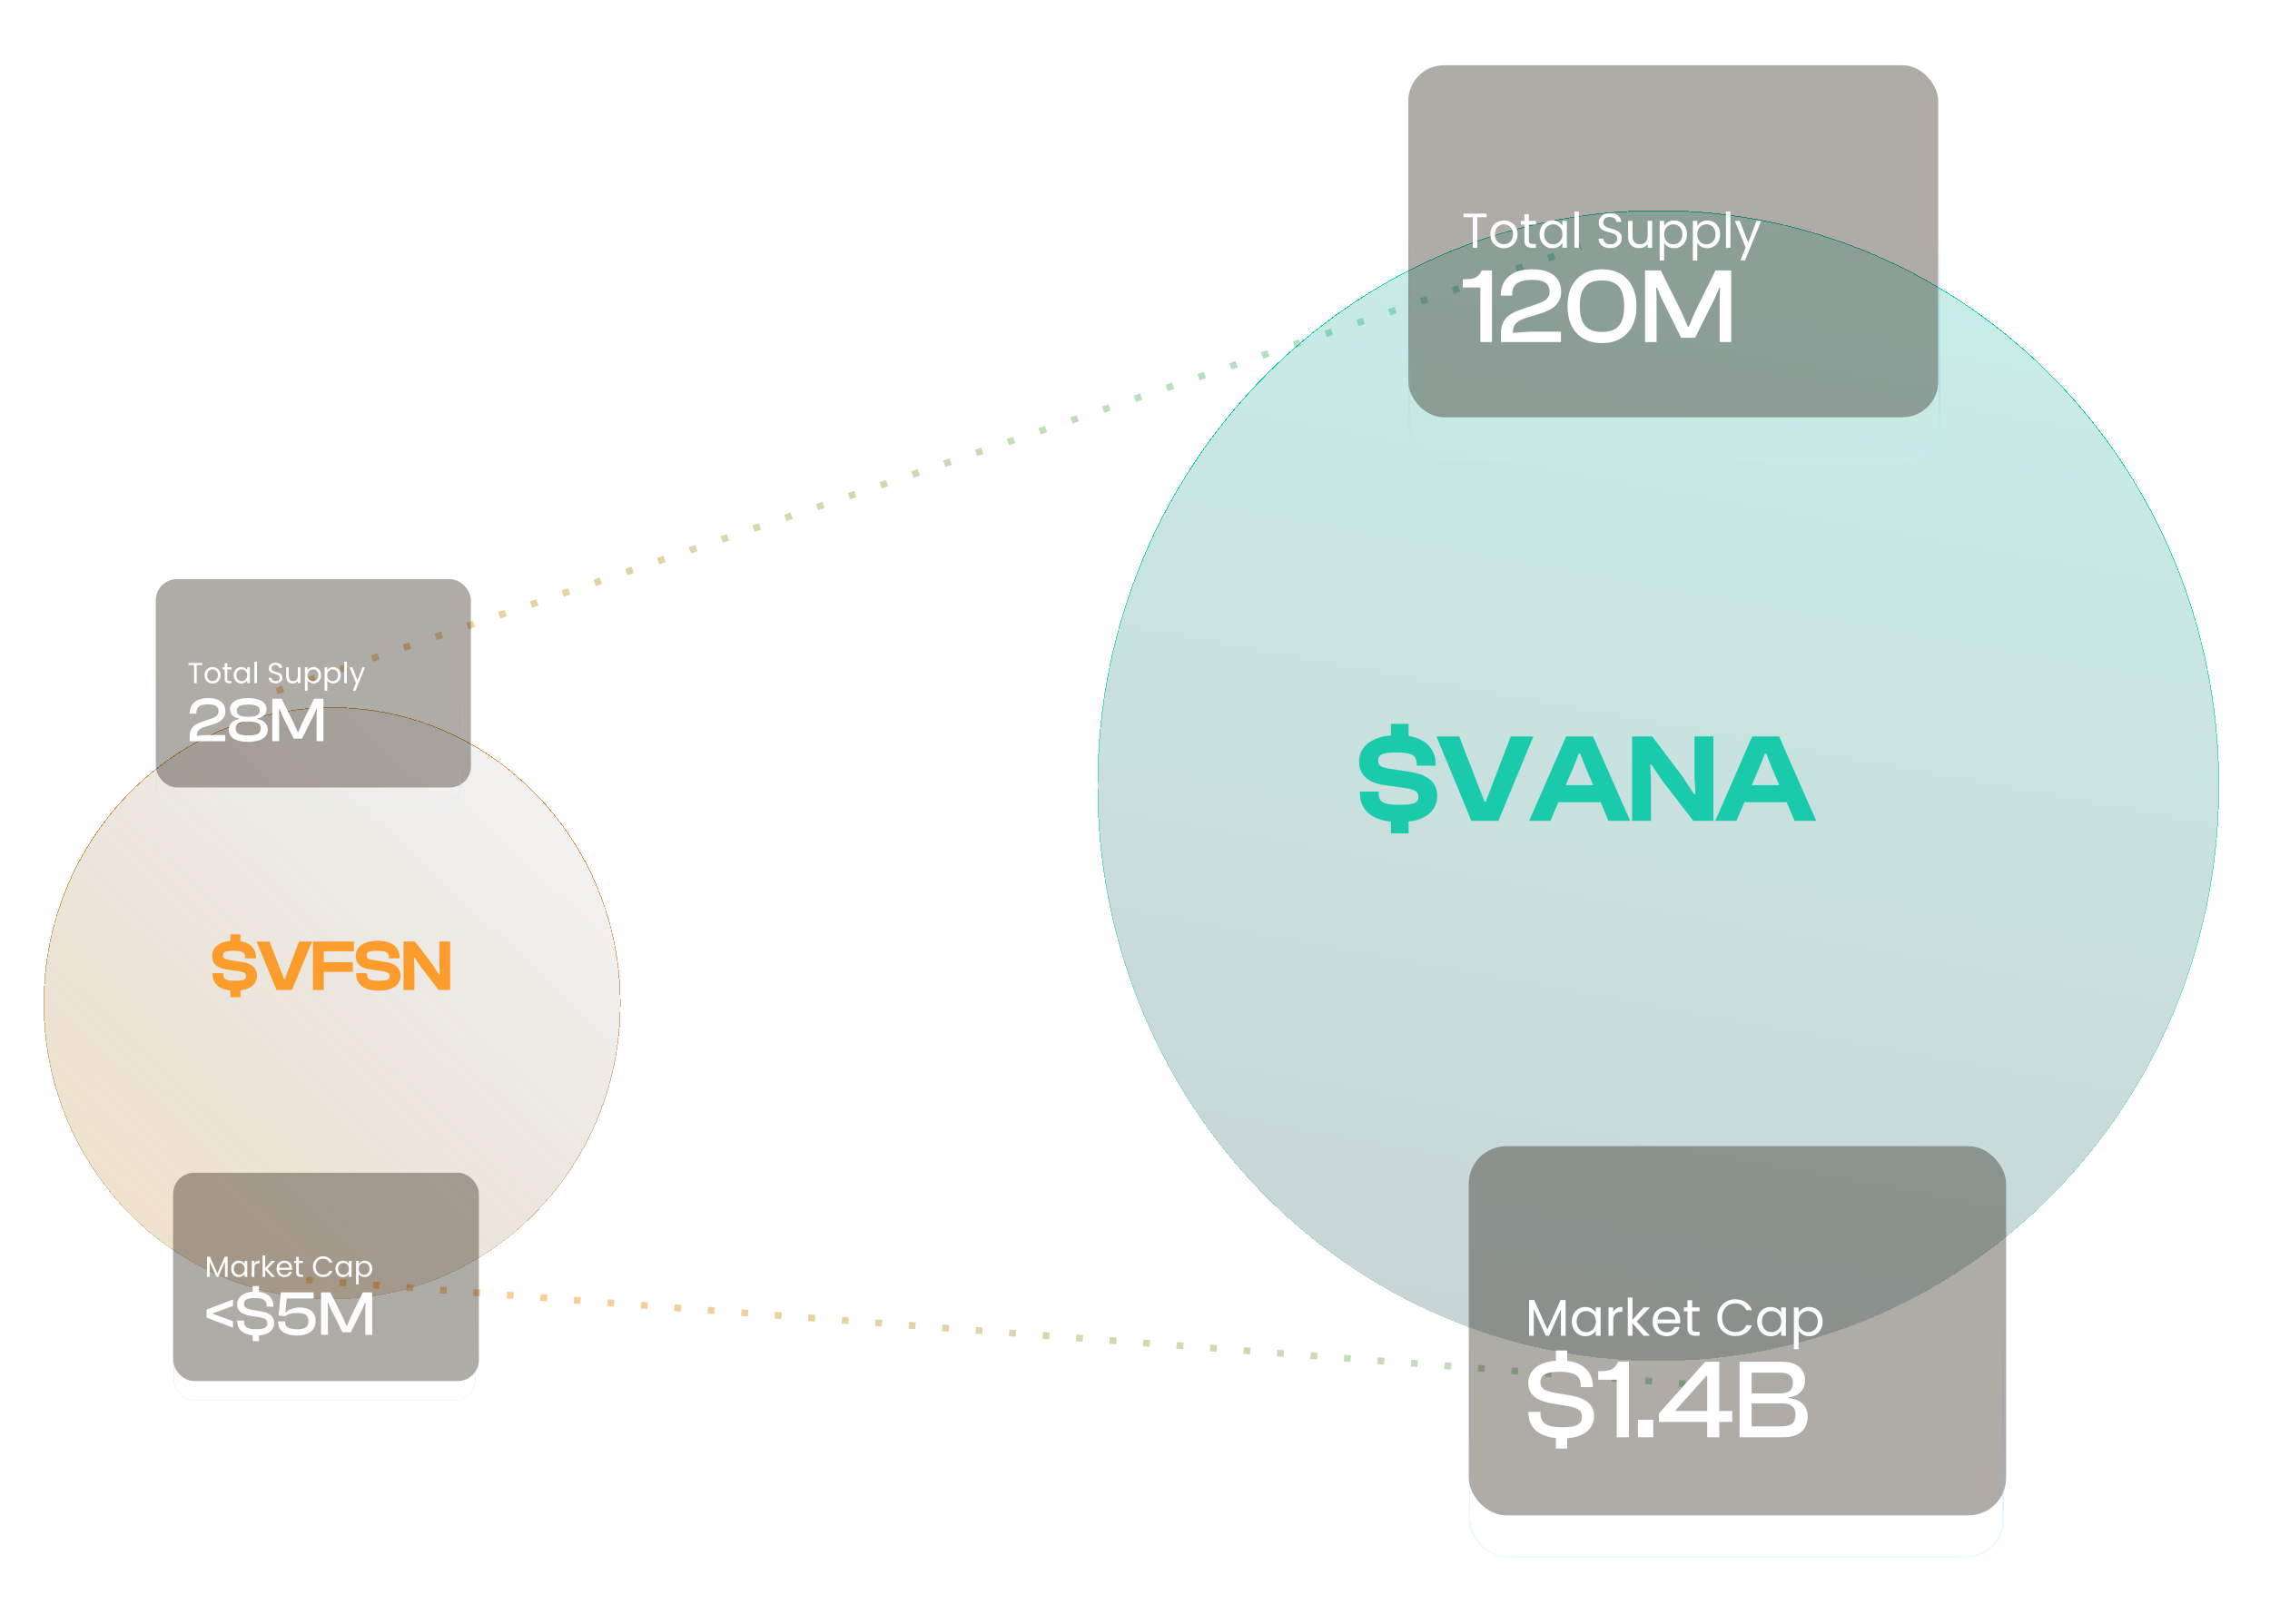 <svg width="313" height="224" viewBox="0 0 313 224" fill="none" xmlns="http://www.w3.org/2000/svg">
<path d="M38.157 95.311L218.002 34.05M42.2 176.523L235.272 191.074" stroke="url(#paint0_linear_112_45)" stroke-width="0.925" stroke-dasharray="0.93 3.7"/>
<g filter="url(#filter0_bdi_112_45)">
<ellipse cx="45.791" cy="135.363" rx="39.791" ry="40.825" fill="url(#paint1_linear_112_45)" fill-opacity="0.24" shape-rendering="crispEdges"/>
<path d="M85.525 135.363C85.525 157.88 67.734 176.132 45.791 176.132C23.847 176.132 6.056 157.88 6.056 135.363C6.056 112.846 23.847 94.595 45.791 94.595C67.734 94.595 85.525 112.846 85.525 135.363Z" stroke="url(#paint2_linear_112_45)" stroke-width="0.113" shape-rendering="crispEdges"/>
<path d="M85.525 135.363C85.525 157.88 67.734 176.132 45.791 176.132C23.847 176.132 6.056 157.88 6.056 135.363C6.056 112.846 23.847 94.595 45.791 94.595C67.734 94.595 85.525 112.846 85.525 135.363Z" stroke="white" stroke-opacity="0.2" stroke-width="0.113" shape-rendering="crispEdges"/>
<path d="M85.525 135.363C85.525 157.88 67.734 176.132 45.791 176.132C23.847 176.132 6.056 157.88 6.056 135.363C6.056 112.846 23.847 94.595 45.791 94.595C67.734 94.595 85.525 112.846 85.525 135.363Z" stroke="url(#paint3_linear_112_45)" stroke-opacity="0.3" stroke-width="0.113" shape-rendering="crispEdges"/>
</g>
<path d="M33.16 130.485H31.766V128.862H33.16V130.485ZM33.16 137.528H31.766V135.904H33.16V137.528ZM32.463 136.631C31.792 136.631 31.221 136.545 30.75 136.372C30.278 136.193 29.919 135.931 29.674 135.585C29.428 135.234 29.305 134.799 29.305 134.281V134.221H30.799V134.4C30.799 134.606 30.843 134.772 30.929 134.898C31.022 135.024 31.188 135.117 31.427 135.177C31.666 135.237 32.011 135.267 32.463 135.267C32.861 135.267 33.167 135.247 33.379 135.207C33.592 135.16 33.738 135.091 33.818 134.998C33.897 134.905 33.937 134.785 33.937 134.639C33.937 134.433 33.867 134.284 33.728 134.191C33.595 134.098 33.359 134.022 33.021 133.962L31.148 133.693C30.75 133.626 30.408 133.517 30.122 133.364C29.843 133.211 29.627 133.009 29.475 132.757C29.322 132.498 29.245 132.185 29.245 131.82C29.245 131.568 29.299 131.319 29.405 131.073C29.518 130.827 29.694 130.608 29.933 130.416C30.172 130.217 30.484 130.057 30.869 129.938C31.261 129.818 31.739 129.758 32.303 129.758C32.987 129.758 33.549 129.858 33.987 130.057C34.432 130.25 34.764 130.525 34.983 130.884C35.202 131.236 35.312 131.644 35.312 132.109V132.169H33.808V132.029C33.808 131.817 33.761 131.644 33.668 131.511C33.582 131.379 33.419 131.282 33.18 131.223C32.941 131.156 32.599 131.123 32.154 131.123C31.796 131.123 31.513 131.146 31.307 131.193C31.108 131.239 30.965 131.309 30.879 131.402C30.793 131.495 30.75 131.614 30.75 131.76C30.75 131.887 30.776 131.993 30.829 132.079C30.882 132.159 30.965 132.222 31.078 132.268C31.191 132.315 31.341 132.355 31.526 132.388L33.399 132.687C33.897 132.767 34.292 132.896 34.584 133.075C34.883 133.255 35.099 133.474 35.232 133.733C35.365 133.985 35.431 134.264 35.431 134.569C35.431 134.928 35.332 135.267 35.132 135.585C34.933 135.898 34.614 136.15 34.176 136.342C33.738 136.535 33.167 136.631 32.463 136.631ZM40.263 136.532H38.131L35.362 129.858H37.165L39.167 135.018H39.267L41.239 129.858H43.032L40.263 136.532ZM44.645 136.532H43.151V129.858H44.645V136.532ZM48.649 134.042H43.569V132.707H48.649V134.042ZM48.799 131.203H43.569V129.858H48.799V131.203ZM52.264 136.631C51.593 136.631 51.022 136.545 50.55 136.372C50.079 136.193 49.72 135.931 49.474 135.585C49.229 135.234 49.106 134.799 49.106 134.281V134.221H50.6V134.4C50.6 134.606 50.643 134.772 50.73 134.898C50.822 135.024 50.989 135.117 51.228 135.177C51.467 135.237 51.812 135.267 52.264 135.267C52.662 135.267 52.968 135.247 53.18 135.207C53.392 135.16 53.538 135.091 53.618 134.998C53.698 134.905 53.738 134.785 53.738 134.639C53.738 134.433 53.668 134.284 53.529 134.191C53.396 134.098 53.16 134.022 52.821 133.962L50.949 133.693C50.55 133.626 50.208 133.517 49.923 133.364C49.644 133.211 49.428 133.009 49.275 132.757C49.123 132.498 49.046 132.185 49.046 131.82C49.046 131.568 49.099 131.319 49.206 131.073C49.319 130.827 49.494 130.608 49.733 130.416C49.973 130.217 50.285 130.057 50.67 129.938C51.062 129.818 51.54 129.758 52.104 129.758C52.788 129.758 53.349 129.858 53.788 130.057C54.233 130.25 54.565 130.525 54.784 130.884C55.003 131.236 55.112 131.644 55.112 132.109V132.169H53.608V132.029C53.608 131.817 53.562 131.644 53.469 131.511C53.383 131.379 53.22 131.282 52.981 131.223C52.742 131.156 52.4 131.123 51.955 131.123C51.596 131.123 51.314 131.146 51.108 131.193C50.909 131.239 50.766 131.309 50.68 131.402C50.593 131.495 50.55 131.614 50.55 131.76C50.55 131.887 50.577 131.993 50.63 132.079C50.683 132.159 50.766 132.222 50.879 132.268C50.992 132.315 51.141 132.355 51.327 132.388L53.2 132.687C53.698 132.767 54.093 132.896 54.385 133.075C54.684 133.255 54.9 133.474 55.033 133.733C55.166 133.985 55.232 134.264 55.232 134.569C55.232 134.928 55.132 135.267 54.933 135.585C54.734 135.898 54.415 136.15 53.977 136.342C53.538 136.535 52.968 136.631 52.264 136.631ZM57.135 136.532H55.641V129.858H57.235L59.626 133.016L60.542 134.42H60.651L60.582 133.075V129.858H62.076V136.532H60.482L58.022 133.344L57.175 132.089H57.075L57.135 133.314V136.532Z" fill="#FB9C2D"/>
<g filter="url(#filter1_bd_112_45)">
<ellipse cx="228.653" cy="111.575" rx="77.347" ry="79.357" fill="url(#paint4_linear_112_45)" fill-opacity="0.24" shape-rendering="crispEdges"/>
<path d="M305.94 111.575C305.94 155.371 271.336 190.873 228.653 190.873C185.969 190.873 151.365 155.371 151.365 111.575C151.365 67.779 185.969 32.277 228.653 32.277C271.336 32.277 305.94 67.779 305.94 111.575Z" stroke="url(#paint5_linear_112_45)" stroke-width="0.119" shape-rendering="crispEdges"/>
</g>
<path d="M194.223 102.666H191.793V99.837H194.223V102.666ZM194.223 114.941H191.793V112.111H194.223V114.941ZM193.008 113.378C191.839 113.378 190.844 113.228 190.022 112.927C189.2 112.614 188.575 112.157 188.147 111.555C187.719 110.942 187.505 110.184 187.505 109.281V109.177H190.109V109.489C190.109 109.848 190.184 110.137 190.335 110.357C190.497 110.577 190.786 110.739 191.203 110.843C191.619 110.948 192.221 111 193.008 111C193.703 111 194.235 110.965 194.605 110.895C194.976 110.814 195.23 110.693 195.369 110.531C195.508 110.369 195.578 110.16 195.578 109.906C195.578 109.547 195.456 109.287 195.213 109.125C194.982 108.963 194.571 108.829 193.98 108.725L190.716 108.257C190.022 108.141 189.426 107.95 188.928 107.684C188.442 107.417 188.066 107.064 187.8 106.625C187.534 106.173 187.401 105.629 187.401 104.993C187.401 104.553 187.493 104.119 187.678 103.691C187.875 103.262 188.182 102.88 188.598 102.545C189.015 102.198 189.559 101.92 190.23 101.711C190.913 101.503 191.747 101.399 192.73 101.399C193.922 101.399 194.901 101.573 195.664 101.92C196.44 102.255 197.019 102.736 197.4 103.361C197.782 103.974 197.973 104.686 197.973 105.496V105.6H195.352V105.357C195.352 104.987 195.271 104.686 195.109 104.455C194.958 104.223 194.675 104.055 194.258 103.951C193.841 103.835 193.245 103.777 192.47 103.777C191.845 103.777 191.353 103.818 190.994 103.899C190.647 103.98 190.398 104.101 190.248 104.264C190.097 104.426 190.022 104.634 190.022 104.889C190.022 105.108 190.068 105.294 190.161 105.444C190.254 105.583 190.398 105.693 190.595 105.774C190.792 105.855 191.052 105.924 191.376 105.982L194.64 106.503C195.508 106.642 196.197 106.868 196.706 107.18C197.227 107.493 197.603 107.875 197.835 108.326C198.066 108.766 198.182 109.252 198.182 109.784C198.182 110.409 198.008 111 197.661 111.555C197.314 112.099 196.758 112.539 195.994 112.875C195.23 113.21 194.235 113.378 193.008 113.378ZM206.603 113.204H202.888L198.062 101.573H201.204L204.694 110.566H204.867L208.305 101.573H211.43L206.603 113.204ZM213.772 113.204H210.855L215.942 101.573H219.657L224.779 113.204H221.793L218.598 105.757L217.886 103.951H217.695L216.984 105.757L213.772 113.204ZM221.827 110.635H213.633V108.291H221.827V110.635ZM227.643 113.204H225.039V101.573H227.817L231.983 107.076L233.581 109.524H233.772L233.65 107.18V101.573H236.254V113.204H233.476L229.188 107.649L227.713 105.461H227.539L227.643 107.597V113.204ZM239.424 113.204H236.507L241.594 101.573H245.31L250.431 113.204H247.445L244.25 105.757L243.539 103.951H243.348L242.636 105.757L239.424 113.204ZM247.48 110.635H239.285V108.291H247.48V110.635Z" fill="#1ACBAB"/>
<g filter="url(#filter2_b_112_45)">
<rect x="202.519" y="158.081" width="74.093" height="50.919" rx="5.182" fill="#1A1104" fill-opacity="0.35"/>
<g filter="url(#filter3_bdi_112_45)">
<rect x="202.63" y="158.191" width="73.597" height="50.602" rx="5.071" stroke="url(#paint6_linear_112_45)" stroke-opacity="0.3" stroke-width="0.221" shape-rendering="crispEdges"/>
</g>
<path d="M215.878 179.297V184.227H215.23V180.551L213.591 184.227H213.135L211.489 180.544V184.227H210.841V179.297H211.539L213.363 183.372L215.187 179.297H215.878ZM216.735 182.261C216.735 181.862 216.816 181.513 216.978 181.213C217.139 180.909 217.36 180.674 217.64 180.508C217.925 180.342 218.241 180.259 218.588 180.259C218.93 180.259 219.227 180.332 219.478 180.48C219.73 180.627 219.918 180.812 220.041 181.035V180.323H220.697V184.227H220.041V183.501C219.913 183.729 219.721 183.919 219.464 184.071C219.212 184.218 218.918 184.291 218.581 184.291C218.234 184.291 217.92 184.206 217.64 184.035C217.36 183.864 217.139 183.624 216.978 183.315C216.816 183.007 216.735 182.655 216.735 182.261ZM220.041 182.268C220.041 181.973 219.982 181.717 219.863 181.498C219.744 181.28 219.583 181.114 219.379 181C219.179 180.881 218.958 180.822 218.716 180.822C218.474 180.822 218.253 180.879 218.053 180.993C217.854 181.107 217.695 181.273 217.576 181.491C217.457 181.71 217.398 181.966 217.398 182.261C217.398 182.56 217.457 182.821 217.576 183.045C217.695 183.263 217.854 183.432 218.053 183.55C218.253 183.664 218.474 183.721 218.716 183.721C218.958 183.721 219.179 183.664 219.379 183.55C219.583 183.432 219.744 183.263 219.863 183.045C219.982 182.821 220.041 182.562 220.041 182.268ZM222.441 180.957C222.555 180.734 222.716 180.56 222.925 180.437C223.139 180.313 223.398 180.252 223.702 180.252V180.921H223.531C222.804 180.921 222.441 181.316 222.441 182.104V184.227H221.792V180.323H222.441V180.957ZM226.631 184.227L225.099 182.503V184.227H224.45V178.955H225.099V182.054L226.602 180.323H227.507L225.669 182.268L227.514 184.227H226.631ZM231.68 182.125C231.68 182.249 231.673 182.38 231.658 182.517H228.538C228.561 182.902 228.692 183.204 228.93 183.422C229.172 183.636 229.464 183.743 229.806 183.743C230.086 183.743 230.319 183.679 230.504 183.55C230.694 183.417 230.827 183.242 230.903 183.023H231.601C231.497 183.398 231.288 183.705 230.974 183.942C230.661 184.175 230.271 184.291 229.806 184.291C229.435 184.291 229.103 184.208 228.808 184.042C228.519 183.876 228.291 183.641 228.124 183.337C227.958 183.028 227.875 182.672 227.875 182.268C227.875 181.864 227.956 181.51 228.117 181.206C228.279 180.902 228.504 180.67 228.794 180.508C229.089 180.342 229.426 180.259 229.806 180.259C230.176 180.259 230.504 180.339 230.789 180.501C231.074 180.662 231.293 180.886 231.445 181.171C231.601 181.451 231.68 181.769 231.68 182.125ZM231.01 181.99C231.01 181.743 230.955 181.532 230.846 181.356C230.737 181.175 230.587 181.04 230.397 180.95C230.212 180.855 230.005 180.807 229.777 180.807C229.45 180.807 229.169 180.912 228.937 181.121C228.709 181.33 228.578 181.62 228.545 181.99H231.01ZM233.326 180.857V183.159C233.326 183.349 233.367 183.484 233.448 183.565C233.528 183.641 233.668 183.679 233.868 183.679H234.345V184.227H233.761C233.4 184.227 233.129 184.144 232.949 183.978C232.768 183.812 232.678 183.539 232.678 183.159V180.857H232.172V180.323H232.678V179.34H233.326V180.323H234.345V180.857H233.326ZM236.788 181.741C236.788 181.256 236.897 180.822 237.116 180.437C237.334 180.047 237.631 179.743 238.007 179.525C238.387 179.306 238.807 179.197 239.268 179.197C239.809 179.197 240.282 179.328 240.686 179.589C241.089 179.85 241.384 180.221 241.569 180.7H240.792C240.655 180.401 240.455 180.171 240.194 180.009C239.937 179.848 239.629 179.767 239.268 179.767C238.921 179.767 238.61 179.848 238.334 180.009C238.059 180.171 237.843 180.401 237.686 180.7C237.529 180.995 237.451 181.342 237.451 181.741C237.451 182.135 237.529 182.482 237.686 182.781C237.843 183.075 238.059 183.303 238.334 183.465C238.61 183.626 238.921 183.707 239.268 183.707C239.629 183.707 239.937 183.629 240.194 183.472C240.455 183.311 240.655 183.08 240.792 182.781H241.569C241.384 183.256 241.089 183.624 240.686 183.885C240.282 184.142 239.809 184.27 239.268 184.27C238.807 184.27 238.387 184.163 238.007 183.949C237.631 183.731 237.334 183.429 237.116 183.045C236.897 182.66 236.788 182.225 236.788 181.741ZM242.292 182.261C242.292 181.862 242.373 181.513 242.534 181.213C242.696 180.909 242.917 180.674 243.197 180.508C243.482 180.342 243.798 180.259 244.144 180.259C244.486 180.259 244.783 180.332 245.035 180.48C245.287 180.627 245.474 180.812 245.598 181.035V180.323H246.253V184.227H245.598V183.501C245.47 183.729 245.277 183.919 245.021 184.071C244.769 184.218 244.475 184.291 244.137 184.291C243.791 184.291 243.477 184.206 243.197 184.035C242.917 183.864 242.696 183.624 242.534 183.315C242.373 183.007 242.292 182.655 242.292 182.261ZM245.598 182.268C245.598 181.973 245.539 181.717 245.42 181.498C245.301 181.28 245.14 181.114 244.935 181C244.736 180.881 244.515 180.822 244.273 180.822C244.03 180.822 243.81 180.879 243.61 180.993C243.411 181.107 243.251 181.273 243.133 181.491C243.014 181.71 242.955 181.966 242.955 182.261C242.955 182.56 243.014 182.821 243.133 183.045C243.251 183.263 243.411 183.432 243.61 183.55C243.81 183.664 244.03 183.721 244.273 183.721C244.515 183.721 244.736 183.664 244.935 183.55C245.14 183.432 245.301 183.263 245.42 183.045C245.539 182.821 245.598 182.562 245.598 182.268ZM247.998 181.042C248.126 180.819 248.316 180.634 248.568 180.487C248.824 180.335 249.121 180.259 249.458 180.259C249.805 180.259 250.118 180.342 250.399 180.508C250.684 180.674 250.907 180.909 251.068 181.213C251.23 181.513 251.311 181.862 251.311 182.261C251.311 182.655 251.23 183.007 251.068 183.315C250.907 183.624 250.684 183.864 250.399 184.035C250.118 184.206 249.805 184.291 249.458 184.291C249.126 184.291 248.831 184.218 248.575 184.071C248.323 183.919 248.131 183.731 247.998 183.508V186.08H247.349V180.323H247.998V181.042ZM250.648 182.261C250.648 181.966 250.589 181.71 250.47 181.491C250.351 181.273 250.19 181.107 249.985 180.993C249.786 180.879 249.565 180.822 249.323 180.822C249.085 180.822 248.864 180.881 248.66 181C248.461 181.114 248.299 181.282 248.176 181.506C248.057 181.724 247.998 181.978 247.998 182.268C247.998 182.562 248.057 182.821 248.176 183.045C248.299 183.263 248.461 183.432 248.66 183.55C248.864 183.664 249.085 183.721 249.323 183.721C249.565 183.721 249.786 183.664 249.985 183.55C250.19 183.432 250.351 183.263 250.47 183.045C250.589 182.821 250.648 182.56 250.648 182.261Z" fill="white"/>
<path d="M216.09 188.449H214.536V186.257H216.09V188.449ZM216.09 199.782H214.536V197.559H216.09V199.782ZM215.438 198.383C214.412 198.383 213.546 198.238 212.841 197.947C212.147 197.657 211.624 197.248 211.271 196.719C210.919 196.18 210.743 195.548 210.743 194.823V194.73H212.422V194.978C212.422 195.393 212.515 195.74 212.702 196.02C212.888 196.289 213.199 196.497 213.634 196.642C214.07 196.776 214.671 196.844 215.438 196.844C216.101 196.844 216.629 196.797 217.023 196.704C217.417 196.6 217.697 196.445 217.863 196.237C218.039 196.02 218.127 195.75 218.127 195.429C218.127 194.973 217.982 194.641 217.692 194.434C217.401 194.227 216.93 194.061 216.277 193.937L213.728 193.517C213.147 193.403 212.629 193.237 212.173 193.02C211.717 192.792 211.359 192.491 211.1 192.118C210.852 191.735 210.727 191.258 210.727 190.688C210.727 190.315 210.81 189.947 210.976 189.584C211.142 189.221 211.401 188.895 211.753 188.605C212.106 188.315 212.562 188.087 213.121 187.921C213.691 187.745 214.386 187.656 215.204 187.656C216.22 187.656 217.054 187.812 217.707 188.123C218.36 188.434 218.842 188.859 219.153 189.398C219.474 189.926 219.635 190.532 219.635 191.216V191.31H217.971V191.108C217.971 190.683 217.878 190.33 217.692 190.05C217.505 189.76 217.199 189.548 216.774 189.413C216.35 189.268 215.774 189.195 215.049 189.195C214.417 189.195 213.904 189.247 213.51 189.351C213.126 189.455 212.847 189.61 212.67 189.817C212.494 190.014 212.406 190.273 212.406 190.595C212.406 190.885 212.468 191.123 212.593 191.31C212.717 191.496 212.909 191.646 213.168 191.76C213.427 191.864 213.759 191.963 214.163 192.056L216.697 192.491C217.391 192.615 217.966 192.802 218.422 193.051C218.889 193.299 219.236 193.615 219.464 193.999C219.692 194.382 219.806 194.828 219.806 195.336C219.806 195.864 219.656 196.362 219.355 196.828C219.054 197.295 218.583 197.673 217.94 197.963C217.298 198.243 216.464 198.383 215.438 198.383ZM224.604 198.227H222.925V190.299H220.376V189.102H220.873C221.454 189.102 221.915 189.014 222.257 188.838C222.609 188.651 222.899 188.309 223.127 187.812H224.604V198.227ZM227.962 198.227H225.848V195.818H227.962V198.227ZM238.849 196.113H228.744V194.947L235.118 187.812H236.532L235.569 189.771H235.273L231.061 194.481V194.605H238.849V196.113ZM237.061 198.227H235.398V187.812H237.061V198.227ZM245.913 198.227H239.866V187.812H245.695C246.369 187.812 246.939 187.91 247.405 188.107C247.882 188.304 248.245 188.594 248.494 188.978C248.753 189.361 248.882 189.828 248.882 190.377C248.882 190.988 248.701 191.507 248.338 191.931C247.986 192.356 247.411 192.615 246.613 192.709V192.817C247.504 192.921 248.167 193.201 248.602 193.657C249.038 194.103 249.255 194.667 249.255 195.351C249.255 195.942 249.126 196.455 248.867 196.89C248.608 197.326 248.229 197.657 247.732 197.885C247.234 198.113 246.628 198.227 245.913 198.227ZM241.529 193.564V196.719H245.727C246.348 196.719 246.809 196.595 247.11 196.346C247.421 196.087 247.576 195.678 247.576 195.118C247.576 194.569 247.421 194.175 247.11 193.937C246.809 193.688 246.348 193.564 245.727 193.564H241.529ZM241.529 189.32V192.18H245.462C246.053 192.18 246.493 192.066 246.784 191.838C247.074 191.6 247.219 191.237 247.219 190.75C247.219 190.263 247.079 189.905 246.799 189.677C246.519 189.439 246.089 189.32 245.509 189.32H241.529Z" fill="white"/>
</g>
<g filter="url(#filter4_b_112_45)">
<rect x="194.182" y="9" width="73.069" height="48.547" rx="4.917" fill="#1A1104" fill-opacity="0.35"/>
<g filter="url(#filter5_bdi_112_45)">
<rect x="194.286" y="9.105" width="73.16" height="48.608" rx="4.812" stroke="url(#paint7_linear_112_45)" stroke-opacity="0.3" stroke-width="0.209" shape-rendering="crispEdges"/>
</g>
<path d="M204.977 29.46V29.96H203.693V34.172H203.078V29.96H201.786V29.46H204.977ZM207.35 34.233C207.003 34.233 206.688 34.154 206.404 33.996C206.125 33.839 205.904 33.616 205.741 33.327C205.584 33.034 205.505 32.696 205.505 32.313C205.505 31.934 205.586 31.601 205.748 31.313C205.915 31.02 206.14 30.797 206.424 30.643C206.708 30.485 207.026 30.407 207.377 30.407C207.729 30.407 208.047 30.485 208.331 30.643C208.615 30.797 208.838 31.017 209 31.306C209.167 31.594 209.25 31.93 209.25 32.313C209.25 32.696 209.164 33.034 208.993 33.327C208.826 33.616 208.599 33.839 208.31 33.996C208.022 34.154 207.702 34.233 207.35 34.233ZM207.35 33.692C207.571 33.692 207.779 33.64 207.972 33.537C208.166 33.433 208.322 33.278 208.439 33.07C208.561 32.863 208.621 32.611 208.621 32.313C208.621 32.016 208.563 31.763 208.446 31.556C208.328 31.349 208.175 31.195 207.986 31.096C207.797 30.993 207.592 30.941 207.371 30.941C207.145 30.941 206.938 30.993 206.749 31.096C206.564 31.195 206.415 31.349 206.303 31.556C206.19 31.763 206.134 32.016 206.134 32.313C206.134 32.615 206.188 32.87 206.296 33.077C206.408 33.284 206.557 33.44 206.742 33.544C206.927 33.643 207.13 33.692 207.35 33.692ZM210.809 30.975V33.158C210.809 33.339 210.848 33.467 210.924 33.544C211.001 33.616 211.134 33.652 211.323 33.652H211.776V34.172H211.222C210.879 34.172 210.622 34.093 210.451 33.936C210.28 33.778 210.194 33.519 210.194 33.158V30.975H209.714V30.468H210.194V29.535H210.809V30.468H211.776V30.975H210.809ZM212.292 32.306C212.292 31.928 212.368 31.596 212.522 31.313C212.675 31.024 212.884 30.801 213.15 30.643C213.421 30.485 213.72 30.407 214.049 30.407C214.374 30.407 214.656 30.477 214.894 30.616C215.133 30.756 215.311 30.932 215.429 31.144V30.468H216.05V34.172H215.429V33.483C215.307 33.699 215.124 33.879 214.881 34.023C214.642 34.163 214.363 34.233 214.043 34.233C213.714 34.233 213.416 34.152 213.15 33.99C212.884 33.828 212.675 33.6 212.522 33.307C212.368 33.014 212.292 32.68 212.292 32.306ZM215.429 32.313C215.429 32.034 215.372 31.79 215.26 31.583C215.147 31.376 214.994 31.218 214.8 31.11C214.611 30.997 214.401 30.941 214.171 30.941C213.941 30.941 213.732 30.995 213.542 31.103C213.353 31.211 213.202 31.369 213.089 31.576C212.977 31.784 212.92 32.027 212.92 32.306C212.92 32.59 212.977 32.838 213.089 33.05C213.202 33.257 213.353 33.417 213.542 33.53C213.732 33.638 213.941 33.692 214.171 33.692C214.401 33.692 214.611 33.638 214.8 33.53C214.994 33.417 215.147 33.257 215.26 33.05C215.372 32.838 215.429 32.593 215.429 32.313ZM217.705 29.169V34.172H217.09V29.169H217.705ZM222.05 34.22C221.739 34.22 221.46 34.166 221.212 34.057C220.969 33.945 220.777 33.791 220.637 33.598C220.498 33.399 220.425 33.172 220.421 32.915H221.077C221.099 33.136 221.189 33.323 221.347 33.476C221.509 33.625 221.744 33.699 222.05 33.699C222.343 33.699 222.573 33.627 222.74 33.483C222.911 33.334 222.997 33.145 222.997 32.915C222.997 32.734 222.947 32.588 222.848 32.475C222.749 32.363 222.625 32.277 222.476 32.218C222.327 32.16 222.127 32.097 221.874 32.029C221.563 31.948 221.313 31.867 221.124 31.786C220.939 31.705 220.779 31.578 220.644 31.407C220.513 31.232 220.448 30.997 220.448 30.704C220.448 30.447 220.513 30.22 220.644 30.021C220.775 29.823 220.957 29.67 221.192 29.562C221.431 29.453 221.703 29.399 222.01 29.399C222.451 29.399 222.812 29.51 223.091 29.731C223.375 29.951 223.535 30.244 223.571 30.61H222.895C222.873 30.429 222.778 30.271 222.611 30.136C222.445 29.997 222.224 29.927 221.949 29.927C221.692 29.927 221.482 29.994 221.32 30.13C221.158 30.26 221.077 30.445 221.077 30.684C221.077 30.855 221.124 30.995 221.219 31.103C221.318 31.211 221.437 31.294 221.577 31.353C221.721 31.407 221.922 31.47 222.179 31.542C222.49 31.628 222.74 31.714 222.929 31.799C223.118 31.881 223.281 32.009 223.416 32.185C223.551 32.356 223.619 32.59 223.619 32.888C223.619 33.118 223.558 33.334 223.436 33.537C223.314 33.74 223.134 33.904 222.895 34.03C222.656 34.157 222.375 34.22 222.05 34.22ZM227.81 30.468V34.172H227.194V33.625C227.077 33.814 226.913 33.963 226.701 34.071C226.494 34.175 226.264 34.226 226.011 34.226C225.723 34.226 225.464 34.168 225.234 34.051C225.004 33.929 224.821 33.749 224.686 33.51C224.556 33.271 224.49 32.98 224.49 32.638V30.468H225.099V32.556C225.099 32.922 225.191 33.203 225.376 33.402C225.561 33.595 225.813 33.692 226.133 33.692C226.462 33.692 226.721 33.591 226.91 33.388C227.1 33.185 227.194 32.89 227.194 32.502V30.468H227.81ZM229.463 31.15C229.585 30.939 229.765 30.763 230.004 30.623C230.248 30.479 230.529 30.407 230.849 30.407C231.178 30.407 231.476 30.485 231.742 30.643C232.012 30.801 232.224 31.024 232.377 31.313C232.53 31.596 232.607 31.928 232.607 32.306C232.607 32.68 232.53 33.014 232.377 33.307C232.224 33.6 232.012 33.828 231.742 33.99C231.476 34.152 231.178 34.233 230.849 34.233C230.534 34.233 230.254 34.163 230.011 34.023C229.772 33.879 229.59 33.701 229.463 33.489V35.93H228.848V30.468H229.463V31.15ZM231.978 32.306C231.978 32.027 231.922 31.784 231.809 31.576C231.697 31.369 231.543 31.211 231.35 31.103C231.16 30.995 230.951 30.941 230.721 30.941C230.496 30.941 230.286 30.997 230.092 31.11C229.903 31.218 229.75 31.378 229.632 31.59C229.52 31.797 229.463 32.038 229.463 32.313C229.463 32.593 229.52 32.838 229.632 33.05C229.75 33.257 229.903 33.417 230.092 33.53C230.286 33.638 230.496 33.692 230.721 33.692C230.951 33.692 231.16 33.638 231.35 33.53C231.543 33.417 231.697 33.257 231.809 33.05C231.922 32.838 231.978 32.59 231.978 32.306ZM234.032 31.15C234.154 30.939 234.334 30.763 234.573 30.623C234.816 30.479 235.098 30.407 235.418 30.407C235.747 30.407 236.044 30.485 236.31 30.643C236.581 30.801 236.793 31.024 236.946 31.313C237.099 31.596 237.176 31.928 237.176 32.306C237.176 32.68 237.099 33.014 236.946 33.307C236.793 33.6 236.581 33.828 236.31 33.99C236.044 34.152 235.747 34.233 235.418 34.233C235.102 34.233 234.823 34.163 234.58 34.023C234.341 33.879 234.158 33.701 234.032 33.489V35.93H233.417V30.468H234.032V31.15ZM236.547 32.306C236.547 32.027 236.491 31.784 236.378 31.576C236.265 31.369 236.112 31.211 235.918 31.103C235.729 30.995 235.519 30.941 235.289 30.941C235.064 30.941 234.855 30.997 234.661 31.11C234.471 31.218 234.318 31.378 234.201 31.59C234.088 31.797 234.032 32.038 234.032 32.313C234.032 32.593 234.088 32.838 234.201 33.05C234.318 33.257 234.471 33.417 234.661 33.53C234.855 33.638 235.064 33.692 235.289 33.692C235.519 33.692 235.729 33.638 235.918 33.53C236.112 33.417 236.265 33.257 236.378 33.05C236.491 32.838 236.547 32.59 236.547 32.306ZM238.601 29.169V34.172H237.985V29.169H238.601ZM242.84 30.468L240.609 35.916H239.974L240.704 34.132L239.21 30.468H239.892L241.055 33.469L242.205 30.468H242.84Z" fill="white"/>
<path d="M205.716 47.172H204.123V39.65H201.704V38.514H202.176C202.727 38.514 203.164 38.43 203.489 38.263C203.823 38.086 204.099 37.762 204.315 37.29H205.716V47.172ZM215.23 47.172H206.956V46.125C206.956 45.515 207.044 44.999 207.221 44.576C207.398 44.153 207.688 43.79 208.091 43.485C208.495 43.18 209.035 42.914 209.714 42.688L212.074 41.877C212.477 41.73 212.792 41.582 213.018 41.434C213.244 41.287 213.406 41.115 213.505 40.918C213.613 40.712 213.667 40.466 213.667 40.181C213.667 39.837 213.583 39.547 213.416 39.31C213.259 39.075 212.998 38.898 212.634 38.779C212.28 38.661 211.808 38.602 211.218 38.602C210.56 38.602 210.033 38.681 209.64 38.839C209.247 38.986 208.957 39.207 208.77 39.502C208.593 39.797 208.504 40.166 208.504 40.608V40.771H206.941V40.623C206.941 40.014 207.088 39.443 207.383 38.912C207.678 38.381 208.141 37.953 208.77 37.629C209.409 37.304 210.245 37.142 211.277 37.142C212.212 37.142 212.969 37.28 213.549 37.555C214.139 37.821 214.572 38.184 214.847 38.647C215.122 39.099 215.26 39.62 215.26 40.21C215.26 40.741 215.147 41.199 214.921 41.582C214.704 41.965 214.385 42.29 213.962 42.556C213.549 42.821 213.052 43.042 212.472 43.219L210.392 43.853C209.95 44.001 209.596 44.163 209.33 44.34C209.075 44.517 208.888 44.729 208.77 44.974C208.662 45.22 208.608 45.53 208.608 45.904L210.997 45.742H215.23V47.172ZM220.894 47.32C219.901 47.32 219.05 47.113 218.342 46.7C217.634 46.287 217.088 45.702 216.705 44.945C216.331 44.178 216.144 43.273 216.144 42.231C216.144 41.179 216.331 40.274 216.705 39.517C217.088 38.76 217.634 38.175 218.342 37.762C219.05 37.349 219.901 37.142 220.894 37.142C221.887 37.142 222.737 37.349 223.445 37.762C224.153 38.175 224.694 38.76 225.068 39.517C225.451 40.274 225.643 41.179 225.643 42.231C225.643 43.273 225.451 44.178 225.068 44.945C224.694 45.702 224.153 46.287 223.445 46.7C222.737 47.113 221.887 47.32 220.894 47.32ZM220.894 45.786C221.592 45.786 222.167 45.663 222.619 45.417C223.082 45.171 223.416 44.788 223.622 44.267C223.839 43.736 223.947 43.057 223.947 42.231C223.947 41.405 223.839 40.731 223.622 40.21C223.416 39.679 223.082 39.291 222.619 39.045C222.167 38.799 221.592 38.676 220.894 38.676C220.196 38.676 219.62 38.799 219.168 39.045C218.716 39.291 218.376 39.679 218.15 40.21C217.934 40.731 217.826 41.405 217.826 42.231C217.826 43.057 217.934 43.736 218.15 44.267C218.376 44.788 218.716 45.171 219.168 45.417C219.62 45.663 220.196 45.786 220.894 45.786ZM228.418 47.172H226.825V37.29H228.993L231.84 43.013L232.74 45.063H232.858L233.728 43.013L236.545 37.29H238.713V47.172H237.12V41.11L237.179 39.679H237.061L236.457 41.11L233.728 46.582H231.81L229.081 41.11L228.477 39.679H228.359L228.418 41.11V47.172Z" fill="white"/>
</g>
<g filter="url(#filter6_b_112_45)">
<rect x="23.865" y="161.747" width="42.166" height="28.73" rx="2.916" fill="#1A1104" fill-opacity="0.35"/>
<g filter="url(#filter7_bdi_112_45)">
<rect x="23.927" y="161.809" width="41.643" height="28.005" rx="2.854" stroke="url(#paint8_linear_112_45)" stroke-opacity="0.3" stroke-width="0.124" shape-rendering="crispEdges"/>
</g>
<path d="M31.383 173.328V176.103H31.018V174.034L30.096 176.103H29.839L28.913 174.03V176.103H28.548V173.328H28.941L29.967 175.622L30.994 173.328H31.383ZM31.865 174.996C31.865 174.772 31.911 174.575 32.002 174.407C32.093 174.236 32.217 174.103 32.375 174.01C32.535 173.916 32.713 173.87 32.908 173.87C33.1 173.87 33.268 173.911 33.409 173.994C33.551 174.077 33.657 174.181 33.726 174.307V173.906H34.095V176.103H33.726V175.694C33.654 175.822 33.546 175.929 33.401 176.015C33.26 176.098 33.094 176.139 32.904 176.139C32.709 176.139 32.532 176.091 32.375 175.995C32.217 175.899 32.093 175.764 32.002 175.59C31.911 175.416 31.865 175.218 31.865 174.996ZM33.726 175C33.726 174.835 33.693 174.69 33.626 174.567C33.559 174.444 33.468 174.351 33.353 174.287C33.241 174.22 33.117 174.186 32.98 174.186C32.844 174.186 32.719 174.218 32.607 174.283C32.495 174.347 32.405 174.44 32.339 174.563C32.272 174.686 32.238 174.831 32.238 174.996C32.238 175.165 32.272 175.312 32.339 175.437C32.405 175.56 32.495 175.655 32.607 175.722C32.719 175.786 32.844 175.818 32.98 175.818C33.117 175.818 33.241 175.786 33.353 175.722C33.468 175.655 33.559 175.56 33.626 175.437C33.693 175.312 33.726 175.166 33.726 175ZM35.077 174.262C35.141 174.137 35.231 174.039 35.349 173.97C35.469 173.9 35.615 173.866 35.786 173.866V174.242H35.69C35.281 174.242 35.077 174.464 35.077 174.908V176.103H34.712V173.906H35.077V174.262ZM37.434 176.103L36.572 175.133V176.103H36.207V173.136H36.572V174.88L37.418 173.906H37.928L36.893 175L37.932 176.103H37.434ZM40.276 174.92C40.276 174.99 40.272 175.063 40.264 175.141H38.508C38.521 175.357 38.595 175.527 38.728 175.65C38.865 175.77 39.029 175.83 39.221 175.83C39.379 175.83 39.51 175.794 39.614 175.722C39.721 175.647 39.796 175.548 39.839 175.425H40.232C40.173 175.637 40.056 175.809 39.879 175.943C39.703 176.074 39.483 176.139 39.221 176.139C39.013 176.139 38.826 176.092 38.66 175.999C38.497 175.905 38.369 175.773 38.275 175.602C38.181 175.428 38.135 175.228 38.135 175C38.135 174.773 38.18 174.574 38.271 174.403C38.362 174.232 38.489 174.101 38.652 174.01C38.818 173.916 39.008 173.87 39.221 173.87C39.43 173.87 39.614 173.915 39.775 174.006C39.935 174.097 40.058 174.222 40.144 174.383C40.232 174.541 40.276 174.72 40.276 174.92ZM39.899 174.844C39.899 174.705 39.868 174.586 39.807 174.487C39.745 174.385 39.661 174.309 39.554 174.258C39.45 174.205 39.334 174.178 39.205 174.178C39.021 174.178 38.863 174.237 38.732 174.355C38.604 174.472 38.53 174.635 38.512 174.844H39.899ZM41.203 174.206V175.502C41.203 175.608 41.225 175.685 41.271 175.73C41.316 175.773 41.395 175.794 41.508 175.794H41.776V176.103H41.447C41.244 176.103 41.092 176.056 40.99 175.963C40.889 175.869 40.838 175.715 40.838 175.502V174.206H40.553V173.906H40.838V173.352H41.203V173.906H41.776V174.206H41.203ZM43.151 174.704C43.151 174.431 43.212 174.186 43.336 173.97C43.458 173.751 43.626 173.579 43.837 173.457C44.051 173.334 44.287 173.272 44.547 173.272C44.851 173.272 45.117 173.346 45.344 173.493C45.572 173.64 45.737 173.848 45.842 174.118H45.405C45.327 173.95 45.215 173.82 45.068 173.729C44.923 173.638 44.75 173.593 44.547 173.593C44.351 173.593 44.176 173.638 44.021 173.729C43.866 173.82 43.745 173.95 43.656 174.118C43.568 174.284 43.524 174.479 43.524 174.704C43.524 174.925 43.568 175.121 43.656 175.289C43.745 175.455 43.866 175.583 44.021 175.674C44.176 175.765 44.351 175.81 44.547 175.81C44.75 175.81 44.923 175.766 45.068 175.678C45.215 175.587 45.327 175.457 45.405 175.289H45.842C45.737 175.556 45.572 175.764 45.344 175.911C45.117 176.055 44.851 176.127 44.547 176.127C44.287 176.127 44.051 176.067 43.837 175.947C43.626 175.824 43.458 175.654 43.336 175.437C43.212 175.221 43.151 174.976 43.151 174.704ZM46.248 174.996C46.248 174.772 46.294 174.575 46.385 174.407C46.476 174.236 46.6 174.103 46.758 174.01C46.918 173.916 47.096 173.87 47.291 173.87C47.483 173.87 47.651 173.911 47.792 173.994C47.934 174.077 48.04 174.181 48.109 174.307V173.906H48.478V176.103H48.109V175.694C48.037 175.822 47.929 175.929 47.784 176.015C47.643 176.098 47.477 176.139 47.287 176.139C47.092 176.139 46.916 176.091 46.758 175.995C46.6 175.899 46.476 175.764 46.385 175.59C46.294 175.416 46.248 175.218 46.248 174.996ZM48.109 175C48.109 174.835 48.076 174.69 48.009 174.567C47.942 174.444 47.851 174.351 47.736 174.287C47.624 174.22 47.5 174.186 47.363 174.186C47.227 174.186 47.103 174.218 46.99 174.283C46.878 174.347 46.788 174.44 46.722 174.563C46.655 174.686 46.621 174.831 46.621 174.996C46.621 175.165 46.655 175.312 46.722 175.437C46.788 175.56 46.878 175.655 46.99 175.722C47.103 175.786 47.227 175.818 47.363 175.818C47.5 175.818 47.624 175.786 47.736 175.722C47.851 175.655 47.942 175.56 48.009 175.437C48.076 175.312 48.109 175.166 48.109 175ZM49.459 174.311C49.532 174.185 49.639 174.081 49.78 173.998C49.925 173.912 50.092 173.87 50.282 173.87C50.477 173.87 50.653 173.916 50.811 174.01C50.971 174.103 51.097 174.236 51.188 174.407C51.279 174.575 51.324 174.772 51.324 174.996C51.324 175.218 51.279 175.416 51.188 175.59C51.097 175.764 50.971 175.899 50.811 175.995C50.653 176.091 50.477 176.139 50.282 176.139C50.094 176.139 49.929 176.098 49.784 176.015C49.643 175.929 49.534 175.824 49.459 175.698V177.146H49.095V173.906H49.459V174.311ZM50.951 174.996C50.951 174.831 50.918 174.686 50.851 174.563C50.784 174.44 50.693 174.347 50.578 174.283C50.466 174.218 50.342 174.186 50.205 174.186C50.072 174.186 49.947 174.22 49.832 174.287C49.72 174.351 49.629 174.446 49.56 174.571C49.493 174.694 49.459 174.837 49.459 175C49.459 175.166 49.493 175.312 49.56 175.437C49.629 175.56 49.72 175.655 49.832 175.722C49.947 175.786 50.072 175.818 50.205 175.818C50.342 175.818 50.466 175.786 50.578 175.722C50.693 175.655 50.784 175.56 50.851 175.437C50.918 175.312 50.951 175.165 50.951 174.996Z" fill="white"/>
<path d="M28.484 180.621L32.124 179.23V180.122L29.341 181.137V181.207L32.124 182.222V183.114L28.484 181.723V180.621ZM35.715 178.6H34.84V177.366H35.715V178.6ZM35.715 184.978H34.84V183.727H35.715V184.978ZM35.347 184.191C34.77 184.191 34.283 184.109 33.886 183.946C33.495 183.782 33.201 183.552 33.002 183.254C32.804 182.951 32.705 182.595 32.705 182.187V182.135H33.65V182.275C33.65 182.508 33.702 182.703 33.807 182.861C33.912 183.012 34.087 183.129 34.332 183.211C34.577 183.286 34.916 183.324 35.347 183.324C35.72 183.324 36.018 183.298 36.239 183.246C36.461 183.187 36.619 183.1 36.712 182.983C36.811 182.861 36.861 182.709 36.861 182.528C36.861 182.272 36.779 182.085 36.616 181.968C36.452 181.852 36.187 181.758 35.82 181.688L34.385 181.452C34.058 181.388 33.767 181.295 33.51 181.172C33.253 181.044 33.052 180.875 32.906 180.665C32.766 180.449 32.696 180.181 32.696 179.86C32.696 179.65 32.743 179.443 32.836 179.239C32.929 179.035 33.075 178.851 33.274 178.688C33.472 178.524 33.729 178.396 34.044 178.303C34.364 178.203 34.755 178.154 35.216 178.154C35.788 178.154 36.257 178.241 36.624 178.416C36.992 178.591 37.263 178.83 37.438 179.134C37.619 179.431 37.709 179.772 37.709 180.157V180.21H36.773V180.096C36.773 179.857 36.721 179.659 36.616 179.501C36.511 179.338 36.339 179.218 36.099 179.142C35.86 179.061 35.537 179.02 35.128 179.02C34.773 179.02 34.484 179.049 34.262 179.107C34.047 179.166 33.889 179.253 33.79 179.37C33.691 179.481 33.641 179.627 33.641 179.807C33.641 179.971 33.676 180.105 33.746 180.21C33.816 180.315 33.924 180.399 34.07 180.464C34.216 180.522 34.402 180.577 34.63 180.63L36.056 180.875C36.447 180.945 36.77 181.05 37.027 181.19C37.289 181.33 37.485 181.508 37.613 181.723C37.741 181.939 37.806 182.19 37.806 182.476C37.806 182.773 37.721 183.053 37.552 183.316C37.383 183.578 37.117 183.791 36.756 183.954C36.394 184.112 35.925 184.191 35.347 184.191ZM40.987 184.191C40.422 184.191 39.94 184.118 39.544 183.972C39.147 183.826 38.847 183.616 38.642 183.342C38.444 183.068 38.345 182.732 38.345 182.336V182.24H39.307V182.336C39.307 182.563 39.366 182.753 39.482 182.904C39.605 183.05 39.792 183.158 40.042 183.228C40.293 183.298 40.614 183.333 41.005 183.333C41.361 183.333 41.649 183.295 41.871 183.219C42.093 183.144 42.259 183.024 42.37 182.861C42.48 182.692 42.536 182.47 42.536 182.196C42.536 181.927 42.48 181.712 42.37 181.548C42.265 181.385 42.101 181.268 41.88 181.198C41.658 181.123 41.366 181.085 41.005 181.085C40.585 181.085 40.244 181.123 39.981 181.198C39.719 181.268 39.506 181.376 39.343 181.522L39.071 181.443L39.062 180.962L39.404 181.015C39.503 180.904 39.643 180.796 39.824 180.691C40.004 180.586 40.223 180.501 40.48 180.437C40.736 180.367 41.028 180.332 41.355 180.332C41.81 180.332 42.197 180.405 42.518 180.551C42.845 180.691 43.093 180.901 43.262 181.181C43.437 181.455 43.524 181.793 43.524 182.196C43.524 182.598 43.428 182.951 43.236 183.254C43.043 183.552 42.757 183.782 42.378 183.946C42.005 184.109 41.541 184.191 40.987 184.191ZM38.721 178.241H43.244V179.09H39.544L39.281 181.522L38.406 181.461L38.721 178.241ZM45.214 184.103H44.269V178.241H45.555L47.244 181.636L47.777 182.852H47.847L48.363 181.636L50.034 178.241H51.321V184.103H50.376V180.507L50.411 179.659H50.341L49.982 180.507L48.363 183.753H47.226L45.608 180.507L45.249 179.659H45.179L45.214 180.507V184.103Z" fill="white"/>
</g>
<g filter="url(#filter8_b_112_45)">
<rect x="21.483" y="79.875" width="43.453" height="28.73" rx="2.916" fill="#1A1104" fill-opacity="0.35"/>
<g filter="url(#filter9_bdi_112_45)">
<rect x="21.545" y="79.937" width="41.894" height="28.005" rx="2.854" stroke="url(#paint9_linear_112_45)" stroke-opacity="0.3" stroke-width="0.124" shape-rendering="crispEdges"/>
</g>
<path d="M27.887 91.436V91.732H27.125V94.231H26.76V91.732H25.994V91.436H27.887ZM29.294 94.267C29.088 94.267 28.901 94.22 28.733 94.126C28.567 94.033 28.436 93.9 28.34 93.729C28.246 93.556 28.2 93.355 28.2 93.128C28.2 92.903 28.248 92.706 28.344 92.534C28.443 92.361 28.576 92.228 28.745 92.137C28.913 92.044 29.102 91.997 29.31 91.997C29.519 91.997 29.707 92.044 29.876 92.137C30.044 92.228 30.176 92.359 30.273 92.53C30.372 92.701 30.421 92.901 30.421 93.128C30.421 93.355 30.37 93.556 30.269 93.729C30.17 93.9 30.035 94.033 29.864 94.126C29.693 94.22 29.503 94.267 29.294 94.267ZM29.294 93.946C29.425 93.946 29.548 93.915 29.663 93.854C29.778 93.792 29.87 93.7 29.94 93.577C30.012 93.454 30.048 93.304 30.048 93.128C30.048 92.951 30.013 92.802 29.944 92.679C29.874 92.556 29.784 92.465 29.671 92.406C29.559 92.345 29.437 92.314 29.306 92.314C29.173 92.314 29.05 92.345 28.937 92.406C28.828 92.465 28.739 92.556 28.673 92.679C28.606 92.802 28.573 92.951 28.573 93.128C28.573 93.307 28.605 93.458 28.669 93.581C28.735 93.704 28.824 93.796 28.933 93.858C29.043 93.916 29.163 93.946 29.294 93.946ZM31.346 92.334V93.629C31.346 93.736 31.369 93.812 31.414 93.858C31.459 93.9 31.538 93.922 31.651 93.922H31.919V94.231H31.59C31.387 94.231 31.235 94.184 31.133 94.09C31.032 93.997 30.981 93.843 30.981 93.629V92.334H30.696V92.033H30.981V91.48H31.346V92.033H31.919V92.334H31.346ZM32.225 93.124C32.225 92.899 32.27 92.703 32.361 92.534C32.452 92.363 32.577 92.231 32.734 92.137C32.895 92.044 33.072 91.997 33.268 91.997C33.46 91.997 33.627 92.038 33.769 92.121C33.911 92.204 34.016 92.308 34.086 92.434V92.033H34.455V94.231H34.086V93.822C34.014 93.95 33.905 94.057 33.761 94.142C33.619 94.225 33.453 94.267 33.264 94.267C33.069 94.267 32.892 94.219 32.734 94.122C32.577 94.026 32.452 93.891 32.361 93.717C32.27 93.544 32.225 93.346 32.225 93.124ZM34.086 93.128C34.086 92.962 34.052 92.818 33.985 92.695C33.919 92.572 33.828 92.478 33.713 92.414C33.6 92.347 33.476 92.314 33.34 92.314C33.203 92.314 33.079 92.346 32.967 92.41C32.855 92.474 32.765 92.568 32.698 92.691C32.631 92.814 32.598 92.958 32.598 93.124C32.598 93.292 32.631 93.439 32.698 93.565C32.765 93.688 32.855 93.783 32.967 93.85C33.079 93.914 33.203 93.946 33.34 93.946C33.476 93.946 33.6 93.914 33.713 93.85C33.828 93.783 33.919 93.688 33.985 93.565C34.052 93.439 34.086 93.294 34.086 93.128ZM35.436 91.263V94.231H35.071V91.263H35.436ZM38.013 94.259C37.829 94.259 37.663 94.227 37.516 94.162C37.372 94.096 37.258 94.005 37.175 93.89C37.092 93.772 37.05 93.637 37.047 93.485H37.436C37.449 93.616 37.503 93.727 37.596 93.818C37.692 93.906 37.831 93.95 38.013 93.95C38.187 93.95 38.323 93.907 38.422 93.822C38.524 93.733 38.575 93.621 38.575 93.485C38.575 93.378 38.545 93.291 38.486 93.224C38.428 93.157 38.354 93.106 38.266 93.072C38.178 93.037 38.059 93 37.909 92.96C37.724 92.911 37.576 92.863 37.464 92.815C37.354 92.767 37.259 92.692 37.179 92.591C37.102 92.486 37.063 92.347 37.063 92.174C37.063 92.021 37.102 91.886 37.179 91.769C37.257 91.651 37.365 91.56 37.504 91.496C37.646 91.432 37.807 91.4 37.989 91.4C38.251 91.4 38.465 91.465 38.631 91.596C38.799 91.727 38.894 91.901 38.916 92.117H38.514C38.501 92.01 38.445 91.917 38.346 91.837C38.247 91.754 38.116 91.712 37.953 91.712C37.801 91.712 37.676 91.752 37.58 91.833C37.484 91.91 37.436 92.02 37.436 92.162C37.436 92.263 37.464 92.346 37.52 92.41C37.579 92.474 37.65 92.524 37.733 92.558C37.818 92.591 37.937 92.628 38.089 92.671C38.274 92.722 38.422 92.772 38.535 92.823C38.647 92.871 38.743 92.947 38.823 93.052C38.903 93.153 38.944 93.292 38.944 93.469C38.944 93.605 38.907 93.733 38.835 93.854C38.763 93.974 38.656 94.072 38.514 94.146C38.373 94.221 38.206 94.259 38.013 94.259ZM41.429 92.033V94.231H41.064V93.906C40.995 94.018 40.897 94.106 40.772 94.17C40.649 94.232 40.512 94.263 40.363 94.263C40.192 94.263 40.038 94.228 39.901 94.158C39.765 94.086 39.657 93.979 39.577 93.838C39.499 93.696 39.461 93.523 39.461 93.32V92.033H39.821V93.272C39.821 93.489 39.876 93.656 39.986 93.773C40.095 93.888 40.245 93.946 40.435 93.946C40.63 93.946 40.784 93.886 40.896 93.765C41.008 93.645 41.064 93.47 41.064 93.24V92.033H41.429ZM42.41 92.438C42.483 92.312 42.589 92.208 42.731 92.125C42.875 92.04 43.042 91.997 43.232 91.997C43.428 91.997 43.604 92.044 43.762 92.137C43.922 92.231 44.048 92.363 44.139 92.534C44.229 92.703 44.275 92.899 44.275 93.124C44.275 93.346 44.229 93.544 44.139 93.717C44.048 93.891 43.922 94.026 43.762 94.122C43.604 94.219 43.428 94.267 43.232 94.267C43.045 94.267 42.88 94.225 42.735 94.142C42.593 94.057 42.485 93.951 42.41 93.826V95.273H42.045V92.033H42.41V92.438ZM43.902 93.124C43.902 92.958 43.869 92.814 43.802 92.691C43.735 92.568 43.644 92.474 43.529 92.41C43.417 92.346 43.292 92.314 43.156 92.314C43.023 92.314 42.898 92.347 42.783 92.414C42.671 92.478 42.58 92.573 42.511 92.699C42.444 92.822 42.41 92.965 42.41 93.128C42.41 93.294 42.444 93.439 42.511 93.565C42.58 93.688 42.671 93.783 42.783 93.85C42.898 93.914 43.023 93.946 43.156 93.946C43.292 93.946 43.417 93.914 43.529 93.85C43.644 93.783 43.735 93.688 43.802 93.565C43.869 93.439 43.902 93.292 43.902 93.124ZM45.12 92.438C45.192 92.312 45.299 92.208 45.441 92.125C45.585 92.04 45.752 91.997 45.942 91.997C46.137 91.997 46.314 92.044 46.471 92.137C46.632 92.231 46.758 92.363 46.848 92.534C46.939 92.703 46.985 92.899 46.985 93.124C46.985 93.346 46.939 93.544 46.848 93.717C46.758 93.891 46.632 94.026 46.471 94.122C46.314 94.219 46.137 94.267 45.942 94.267C45.755 94.267 45.589 94.225 45.445 94.142C45.303 94.057 45.195 93.951 45.12 93.826V95.273H44.755V92.033H45.12V92.438ZM46.612 93.124C46.612 92.958 46.578 92.814 46.511 92.691C46.445 92.568 46.354 92.474 46.239 92.41C46.127 92.346 46.002 92.314 45.866 92.314C45.732 92.314 45.608 92.347 45.493 92.414C45.381 92.478 45.29 92.573 45.22 92.699C45.154 92.822 45.12 92.965 45.12 93.128C45.12 93.294 45.154 93.439 45.22 93.565C45.29 93.688 45.381 93.783 45.493 93.85C45.608 93.914 45.732 93.946 45.866 93.946C46.002 93.946 46.127 93.914 46.239 93.85C46.354 93.783 46.445 93.688 46.511 93.565C46.578 93.439 46.612 93.292 46.612 93.124ZM47.83 91.263V94.231H47.465V91.263H47.83ZM50.344 92.033L49.021 95.265H48.644L49.077 94.207L48.191 92.033H48.596L49.286 93.814L49.968 92.033H50.344Z" fill="white"/>
<path d="M31.063 102.231H26.155V101.609C26.155 101.248 26.208 100.942 26.313 100.691C26.418 100.44 26.59 100.224 26.829 100.043C27.068 99.863 27.389 99.705 27.791 99.571L29.191 99.09C29.43 99.002 29.617 98.915 29.751 98.827C29.885 98.74 29.981 98.638 30.04 98.521C30.104 98.399 30.136 98.253 30.136 98.084C30.136 97.879 30.086 97.707 29.987 97.567C29.894 97.427 29.739 97.323 29.523 97.252C29.314 97.183 29.034 97.147 28.684 97.147C28.293 97.147 27.981 97.194 27.747 97.287C27.514 97.375 27.342 97.506 27.231 97.681C27.126 97.856 27.074 98.075 27.074 98.337V98.434H26.146V98.346C26.146 97.984 26.234 97.646 26.409 97.331C26.584 97.016 26.858 96.763 27.231 96.57C27.61 96.378 28.106 96.281 28.719 96.281C29.273 96.281 29.722 96.363 30.066 96.526C30.416 96.684 30.672 96.9 30.836 97.174C30.999 97.442 31.081 97.751 31.081 98.101C31.081 98.416 31.014 98.687 30.88 98.915C30.751 99.142 30.562 99.335 30.311 99.492C30.066 99.65 29.771 99.781 29.427 99.886L28.194 100.262C27.931 100.35 27.721 100.446 27.564 100.551C27.412 100.656 27.301 100.781 27.231 100.927C27.167 101.073 27.135 101.257 27.135 101.478L28.552 101.382H31.063V102.231ZM34.23 102.318C33.682 102.318 33.206 102.257 32.804 102.134C32.401 102.012 32.089 101.825 31.868 101.574C31.652 101.324 31.544 101.009 31.544 100.63C31.544 100.361 31.602 100.128 31.719 99.93C31.836 99.731 32.002 99.568 32.218 99.44C32.434 99.311 32.684 99.218 32.97 99.16V99.09C32.568 99.026 32.256 98.88 32.034 98.652C31.818 98.425 31.71 98.145 31.71 97.812C31.71 97.352 31.923 96.981 32.349 96.701C32.775 96.421 33.402 96.281 34.23 96.281C35.064 96.281 35.691 96.421 36.111 96.701C36.537 96.981 36.75 97.352 36.75 97.812C36.75 98.145 36.642 98.425 36.426 98.652C36.21 98.88 35.895 99.026 35.481 99.09V99.16C35.784 99.218 36.041 99.311 36.251 99.44C36.467 99.568 36.63 99.731 36.741 99.93C36.858 100.128 36.916 100.361 36.916 100.63C36.916 101.009 36.805 101.324 36.583 101.574C36.362 101.825 36.05 102.012 35.647 102.134C35.251 102.257 34.778 102.318 34.23 102.318ZM34.23 101.426C34.656 101.426 34.994 101.394 35.245 101.329C35.496 101.259 35.676 101.154 35.787 101.015C35.904 100.869 35.962 100.682 35.962 100.455C35.962 100.239 35.904 100.064 35.787 99.93C35.676 99.79 35.493 99.685 35.236 99.615C34.985 99.545 34.65 99.51 34.23 99.51C33.804 99.51 33.463 99.545 33.206 99.615C32.956 99.685 32.775 99.79 32.664 99.93C32.553 100.064 32.498 100.239 32.498 100.455C32.498 100.682 32.553 100.869 32.664 101.015C32.775 101.154 32.956 101.259 33.206 101.329C33.463 101.394 33.804 101.426 34.23 101.426ZM34.23 98.862C34.609 98.862 34.915 98.833 35.148 98.775C35.382 98.711 35.551 98.617 35.656 98.495C35.761 98.372 35.813 98.215 35.813 98.022C35.813 97.842 35.767 97.69 35.673 97.567C35.58 97.439 35.417 97.343 35.184 97.279C34.956 97.209 34.638 97.174 34.23 97.174C33.822 97.174 33.504 97.209 33.276 97.279C33.049 97.343 32.888 97.439 32.795 97.567C32.702 97.69 32.655 97.842 32.655 98.022C32.655 98.215 32.708 98.372 32.813 98.495C32.918 98.617 33.084 98.711 33.311 98.775C33.545 98.833 33.851 98.862 34.23 98.862ZM38.492 102.231H37.547V96.369H38.833L40.522 99.763L41.056 100.98H41.126L41.642 99.763L43.313 96.369H44.599V102.231H43.654V98.635L43.689 97.786H43.619L43.26 98.635L41.642 101.881H40.504L38.886 98.635L38.527 97.786H38.457L38.492 98.635V102.231Z" fill="white"/>
</g>
<defs>
<filter id="filter0_bdi_112_45" x="-0.005" y="90.034" width="91.592" height="93.66" filterUnits="userSpaceOnUse" color-interpolation-filters="sRGB">
<feFlood flood-opacity="0" result="BackgroundImageFix"/>
<feGaussianBlur in="BackgroundImageFix" stdDeviation="1.501"/>
<feComposite in2="SourceAlpha" operator="in" result="effect1_backgroundBlur_112_45"/>
<feColorMatrix in="SourceAlpha" type="matrix" values="0 0 0 0 0 0 0 0 0 0 0 0 0 0 0 0 0 0 127 0" result="hardAlpha"/>
<feOffset dy="1.501"/>
<feGaussianBlur stdDeviation="3.003"/>
<feComposite in2="hardAlpha" operator="out"/>
<feColorMatrix type="matrix" values="0 0 0 0 0.796 0 0 0 0 0.518 0 0 0 0 0.102 0 0 0 0.12 0"/>
<feBlend mode="normal" in2="effect1_backgroundBlur_112_45" result="effect2_dropShadow_112_45"/>
<feBlend mode="normal" in="SourceGraphic" in2="effect2_dropShadow_112_45" result="shape"/>
<feColorMatrix in="SourceAlpha" type="matrix" values="0 0 0 0 0 0 0 0 0 0 0 0 0 0 0 0 0 0 127 0" result="hardAlpha"/>
<feOffset dy="1.501"/>
<feGaussianBlur stdDeviation="2.252"/>
<feComposite in2="hardAlpha" operator="arithmetic" k2="-1" k3="1"/>
<feColorMatrix type="matrix" values="0 0 0 0 0.796 0 0 0 0 0.518 0 0 0 0 0.102 0 0 0 0.24 0"/>
<feBlend mode="normal" in2="shape" result="effect3_innerShadow_112_45"/>
</filter>
<filter id="filter1_bd_112_45" x="144.935" y="22.623" width="167.435" height="171.495" filterUnits="userSpaceOnUse" color-interpolation-filters="sRGB">
<feFlood flood-opacity="0" result="BackgroundImageFix"/>
<feGaussianBlur in="BackgroundImageFix" stdDeviation="1.593"/>
<feComposite in2="SourceAlpha" operator="in" result="effect1_backgroundBlur_112_45"/>
<feColorMatrix in="SourceAlpha" type="matrix" values="0 0 0 0 0 0 0 0 0 0 0 0 0 0 0 0 0 0 127 0" result="hardAlpha"/>
<feOffset dy="-3.225"/>
<feGaussianBlur stdDeviation="3.185"/>
<feComposite in2="hardAlpha" operator="out"/>
<feColorMatrix type="matrix" values="0 0 0 0 0.102 0 0 0 0 0.796 0 0 0 0 0.671 0 0 0 0.12 0"/>
<feBlend mode="normal" in2="effect1_backgroundBlur_112_45" result="effect2_dropShadow_112_45"/>
<feBlend mode="normal" in="SourceGraphic" in2="effect2_dropShadow_112_45" result="shape"/>
</filter>
<filter id="filter2_b_112_45" x="199.949" y="155.511" width="79.233" height="56.059" filterUnits="userSpaceOnUse" color-interpolation-filters="sRGB">
<feFlood flood-opacity="0" result="BackgroundImageFix"/>
<feGaussianBlur in="BackgroundImageFix" stdDeviation="1.285"/>
<feComposite in2="SourceAlpha" operator="in" result="effect1_backgroundBlur_112_45"/>
<feBlend mode="normal" in="SourceGraphic" in2="effect1_backgroundBlur_112_45" result="shape"/>
</filter>
<filter id="filter3_bdi_112_45" x="190.751" y="149.255" width="97.354" height="74.359" filterUnits="userSpaceOnUse" color-interpolation-filters="sRGB">
<feFlood flood-opacity="0" result="BackgroundImageFix"/>
<feGaussianBlur in="BackgroundImageFix" stdDeviation="2.942"/>
<feComposite in2="SourceAlpha" operator="in" result="effect1_backgroundBlur_112_45"/>
<feColorMatrix in="SourceAlpha" type="matrix" values="0 0 0 0 0 0 0 0 0 0 0 0 0 0 0 0 0 0 127 0" result="hardAlpha"/>
<feOffset dy="2.942"/>
<feGaussianBlur stdDeviation="5.884"/>
<feComposite in2="hardAlpha" operator="out"/>
<feColorMatrix type="matrix" values="0 0 0 0 0.796 0 0 0 0 0.518 0 0 0 0 0.102 0 0 0 0.12 0"/>
<feBlend mode="normal" in2="effect1_backgroundBlur_112_45" result="effect2_dropShadow_112_45"/>
<feBlend mode="normal" in="SourceGraphic" in2="effect2_dropShadow_112_45" result="shape"/>
<feColorMatrix in="SourceAlpha" type="matrix" values="0 0 0 0 0 0 0 0 0 0 0 0 0 0 0 0 0 0 127 0" result="hardAlpha"/>
<feOffset dy="2.942"/>
<feGaussianBlur stdDeviation="4.413"/>
<feComposite in2="hardAlpha" operator="arithmetic" k2="-1" k3="1"/>
<feColorMatrix type="matrix" values="0 0 0 0 0.796 0 0 0 0 0.518 0 0 0 0 0.102 0 0 0 0.24 0"/>
<feBlend mode="normal" in2="shape" result="effect3_innerShadow_112_45"/>
</filter>
<filter id="filter4_b_112_45" x="191.743" y="6.561" width="78.247" height="53.695" filterUnits="userSpaceOnUse" color-interpolation-filters="sRGB">
<feFlood flood-opacity="0" result="BackgroundImageFix"/>
<feGaussianBlur in="BackgroundImageFix" stdDeviation="1.219"/>
<feComposite in2="SourceAlpha" operator="in" result="effect1_backgroundBlur_112_45"/>
<feBlend mode="normal" in="SourceGraphic" in2="effect1_backgroundBlur_112_45" result="shape"/>
</filter>
<filter id="filter5_bdi_112_45" x="183.015" y="0.625" width="95.701" height="71.15" filterUnits="userSpaceOnUse" color-interpolation-filters="sRGB">
<feFlood flood-opacity="0" result="BackgroundImageFix"/>
<feGaussianBlur in="BackgroundImageFix" stdDeviation="2.792"/>
<feComposite in2="SourceAlpha" operator="in" result="effect1_backgroundBlur_112_45"/>
<feColorMatrix in="SourceAlpha" type="matrix" values="0 0 0 0 0 0 0 0 0 0 0 0 0 0 0 0 0 0 127 0" result="hardAlpha"/>
<feOffset dy="2.792"/>
<feGaussianBlur stdDeviation="5.583"/>
<feComposite in2="hardAlpha" operator="out"/>
<feColorMatrix type="matrix" values="0 0 0 0 0.796 0 0 0 0 0.518 0 0 0 0 0.102 0 0 0 0.12 0"/>
<feBlend mode="normal" in2="effect1_backgroundBlur_112_45" result="effect2_dropShadow_112_45"/>
<feBlend mode="normal" in="SourceGraphic" in2="effect2_dropShadow_112_45" result="shape"/>
<feColorMatrix in="SourceAlpha" type="matrix" values="0 0 0 0 0 0 0 0 0 0 0 0 0 0 0 0 0 0 127 0" result="hardAlpha"/>
<feOffset dy="2.792"/>
<feGaussianBlur stdDeviation="4.187"/>
<feComposite in2="hardAlpha" operator="arithmetic" k2="-1" k3="1"/>
<feColorMatrix type="matrix" values="0 0 0 0 0.796 0 0 0 0 0.518 0 0 0 0 0.102 0 0 0 0.24 0"/>
<feBlend mode="normal" in2="shape" result="effect3_innerShadow_112_45"/>
</filter>
<filter id="filter6_b_112_45" x="22.418" y="160.301" width="45.059" height="31.623" filterUnits="userSpaceOnUse" color-interpolation-filters="sRGB">
<feFlood flood-opacity="0" result="BackgroundImageFix"/>
<feGaussianBlur in="BackgroundImageFix" stdDeviation="0.723"/>
<feComposite in2="SourceAlpha" operator="in" result="effect1_backgroundBlur_112_45"/>
<feBlend mode="normal" in="SourceGraphic" in2="effect1_backgroundBlur_112_45" result="shape"/>
</filter>
<filter id="filter7_bdi_112_45" x="17.242" y="156.78" width="55.013" height="41.375" filterUnits="userSpaceOnUse" color-interpolation-filters="sRGB">
<feFlood flood-opacity="0" result="BackgroundImageFix"/>
<feGaussianBlur in="BackgroundImageFix" stdDeviation="1.656"/>
<feComposite in2="SourceAlpha" operator="in" result="effect1_backgroundBlur_112_45"/>
<feColorMatrix in="SourceAlpha" type="matrix" values="0 0 0 0 0 0 0 0 0 0 0 0 0 0 0 0 0 0 127 0" result="hardAlpha"/>
<feOffset dy="1.656"/>
<feGaussianBlur stdDeviation="3.312"/>
<feComposite in2="hardAlpha" operator="out"/>
<feColorMatrix type="matrix" values="0 0 0 0 0.796 0 0 0 0 0.518 0 0 0 0 0.102 0 0 0 0.12 0"/>
<feBlend mode="normal" in2="effect1_backgroundBlur_112_45" result="effect2_dropShadow_112_45"/>
<feBlend mode="normal" in="SourceGraphic" in2="effect2_dropShadow_112_45" result="shape"/>
<feColorMatrix in="SourceAlpha" type="matrix" values="0 0 0 0 0 0 0 0 0 0 0 0 0 0 0 0 0 0 127 0" result="hardAlpha"/>
<feOffset dy="1.656"/>
<feGaussianBlur stdDeviation="2.484"/>
<feComposite in2="hardAlpha" operator="arithmetic" k2="-1" k3="1"/>
<feColorMatrix type="matrix" values="0 0 0 0 0.796 0 0 0 0 0.518 0 0 0 0 0.102 0 0 0 0.24 0"/>
<feBlend mode="normal" in2="shape" result="effect3_innerShadow_112_45"/>
</filter>
<filter id="filter8_b_112_45" x="20.037" y="78.428" width="46.346" height="31.623" filterUnits="userSpaceOnUse" color-interpolation-filters="sRGB">
<feFlood flood-opacity="0" result="BackgroundImageFix"/>
<feGaussianBlur in="BackgroundImageFix" stdDeviation="0.723"/>
<feComposite in2="SourceAlpha" operator="in" result="effect1_backgroundBlur_112_45"/>
<feBlend mode="normal" in="SourceGraphic" in2="effect1_backgroundBlur_112_45" result="shape"/>
</filter>
<filter id="filter9_bdi_112_45" x="14.86" y="74.907" width="55.264" height="41.375" filterUnits="userSpaceOnUse" color-interpolation-filters="sRGB">
<feFlood flood-opacity="0" result="BackgroundImageFix"/>
<feGaussianBlur in="BackgroundImageFix" stdDeviation="1.656"/>
<feComposite in2="SourceAlpha" operator="in" result="effect1_backgroundBlur_112_45"/>
<feColorMatrix in="SourceAlpha" type="matrix" values="0 0 0 0 0 0 0 0 0 0 0 0 0 0 0 0 0 0 127 0" result="hardAlpha"/>
<feOffset dy="1.656"/>
<feGaussianBlur stdDeviation="3.312"/>
<feComposite in2="hardAlpha" operator="out"/>
<feColorMatrix type="matrix" values="0 0 0 0 0.796 0 0 0 0 0.518 0 0 0 0 0.102 0 0 0 0.12 0"/>
<feBlend mode="normal" in2="effect1_backgroundBlur_112_45" result="effect2_dropShadow_112_45"/>
<feBlend mode="normal" in="SourceGraphic" in2="effect2_dropShadow_112_45" result="shape"/>
<feColorMatrix in="SourceAlpha" type="matrix" values="0 0 0 0 0 0 0 0 0 0 0 0 0 0 0 0 0 0 127 0" result="hardAlpha"/>
<feOffset dy="1.656"/>
<feGaussianBlur stdDeviation="2.484"/>
<feComposite in2="hardAlpha" operator="arithmetic" k2="-1" k3="1"/>
<feColorMatrix type="matrix" values="0 0 0 0 0.796 0 0 0 0 0.518 0 0 0 0 0.102 0 0 0 0.24 0"/>
<feBlend mode="normal" in2="shape" result="effect3_innerShadow_112_45"/>
</filter>
<linearGradient id="paint0_linear_112_45" x1="248.496" y1="46.19" x2="46.34" y2="131.798" gradientUnits="userSpaceOnUse">
<stop stop-color="#1ACBAB" stop-opacity="0.46"/>
<stop offset="1" stop-color="#FB9C2D" stop-opacity="0.51"/>
</linearGradient>
<linearGradient id="paint1_linear_112_45" x1="85.582" y1="79.053" x2="3.773" y2="166.192" gradientUnits="userSpaceOnUse">
<stop stop-opacity="0"/>
<stop offset="1" stop-color="#CB841A"/>
</linearGradient>
<linearGradient id="paint2_linear_112_45" x1="45.791" y1="94.538" x2="45.791" y2="176.188" gradientUnits="userSpaceOnUse">
<stop offset="0.172" stop-color="#CB841A"/>
<stop offset="1" stop-color="#CB841A" stop-opacity="0.44"/>
</linearGradient>
<linearGradient id="paint3_linear_112_45" x1="45.791" y1="90.711" x2="45.791" y2="176.188" gradientUnits="userSpaceOnUse">
<stop stop-color="#2737CF" stop-opacity="0"/>
<stop offset="1" stop-color="#BDFCFE"/>
</linearGradient>
<linearGradient id="paint4_linear_112_45" x1="229.68" y1="-1.197" x2="183.006" y2="253.464" gradientUnits="userSpaceOnUse">
<stop stop-color="#1ACBAB"/>
<stop offset="1" stop-color="#162134"/>
</linearGradient>
<linearGradient id="paint5_linear_112_45" x1="228.653" y1="32.218" x2="228.653" y2="190.932" gradientUnits="userSpaceOnUse">
<stop offset="0.172" stop-color="#1ACBAB"/>
<stop offset="1" stop-color="#1ACBAB" stop-opacity="0"/>
</linearGradient>
<linearGradient id="paint6_linear_112_45" x1="239.428" y1="155.699" x2="239.428" y2="208.904" gradientUnits="userSpaceOnUse">
<stop offset="0.375" stop-color="#2737CF" stop-opacity="0"/>
<stop offset="1" stop-color="#BDFCFE"/>
</linearGradient>
<linearGradient id="paint7_linear_112_45" x1="230.866" y1="6.712" x2="230.866" y2="57.818" gradientUnits="userSpaceOnUse">
<stop offset="0.375" stop-color="#2737CF" stop-opacity="0"/>
<stop offset="1" stop-color="#BDFCFE"/>
</linearGradient>
<linearGradient id="paint8_linear_112_45" x1="44.748" y1="160.429" x2="44.748" y2="189.876" gradientUnits="userSpaceOnUse">
<stop offset="0.375" stop-color="#2737CF" stop-opacity="0"/>
<stop offset="1" stop-color="#BDFCFE"/>
</linearGradient>
<linearGradient id="paint9_linear_112_45" x1="42.492" y1="78.556" x2="42.492" y2="108.004" gradientUnits="userSpaceOnUse">
<stop offset="0.375" stop-color="#2737CF" stop-opacity="0"/>
<stop offset="1" stop-color="#BDFCFE"/>
</linearGradient>
</defs>
</svg>
